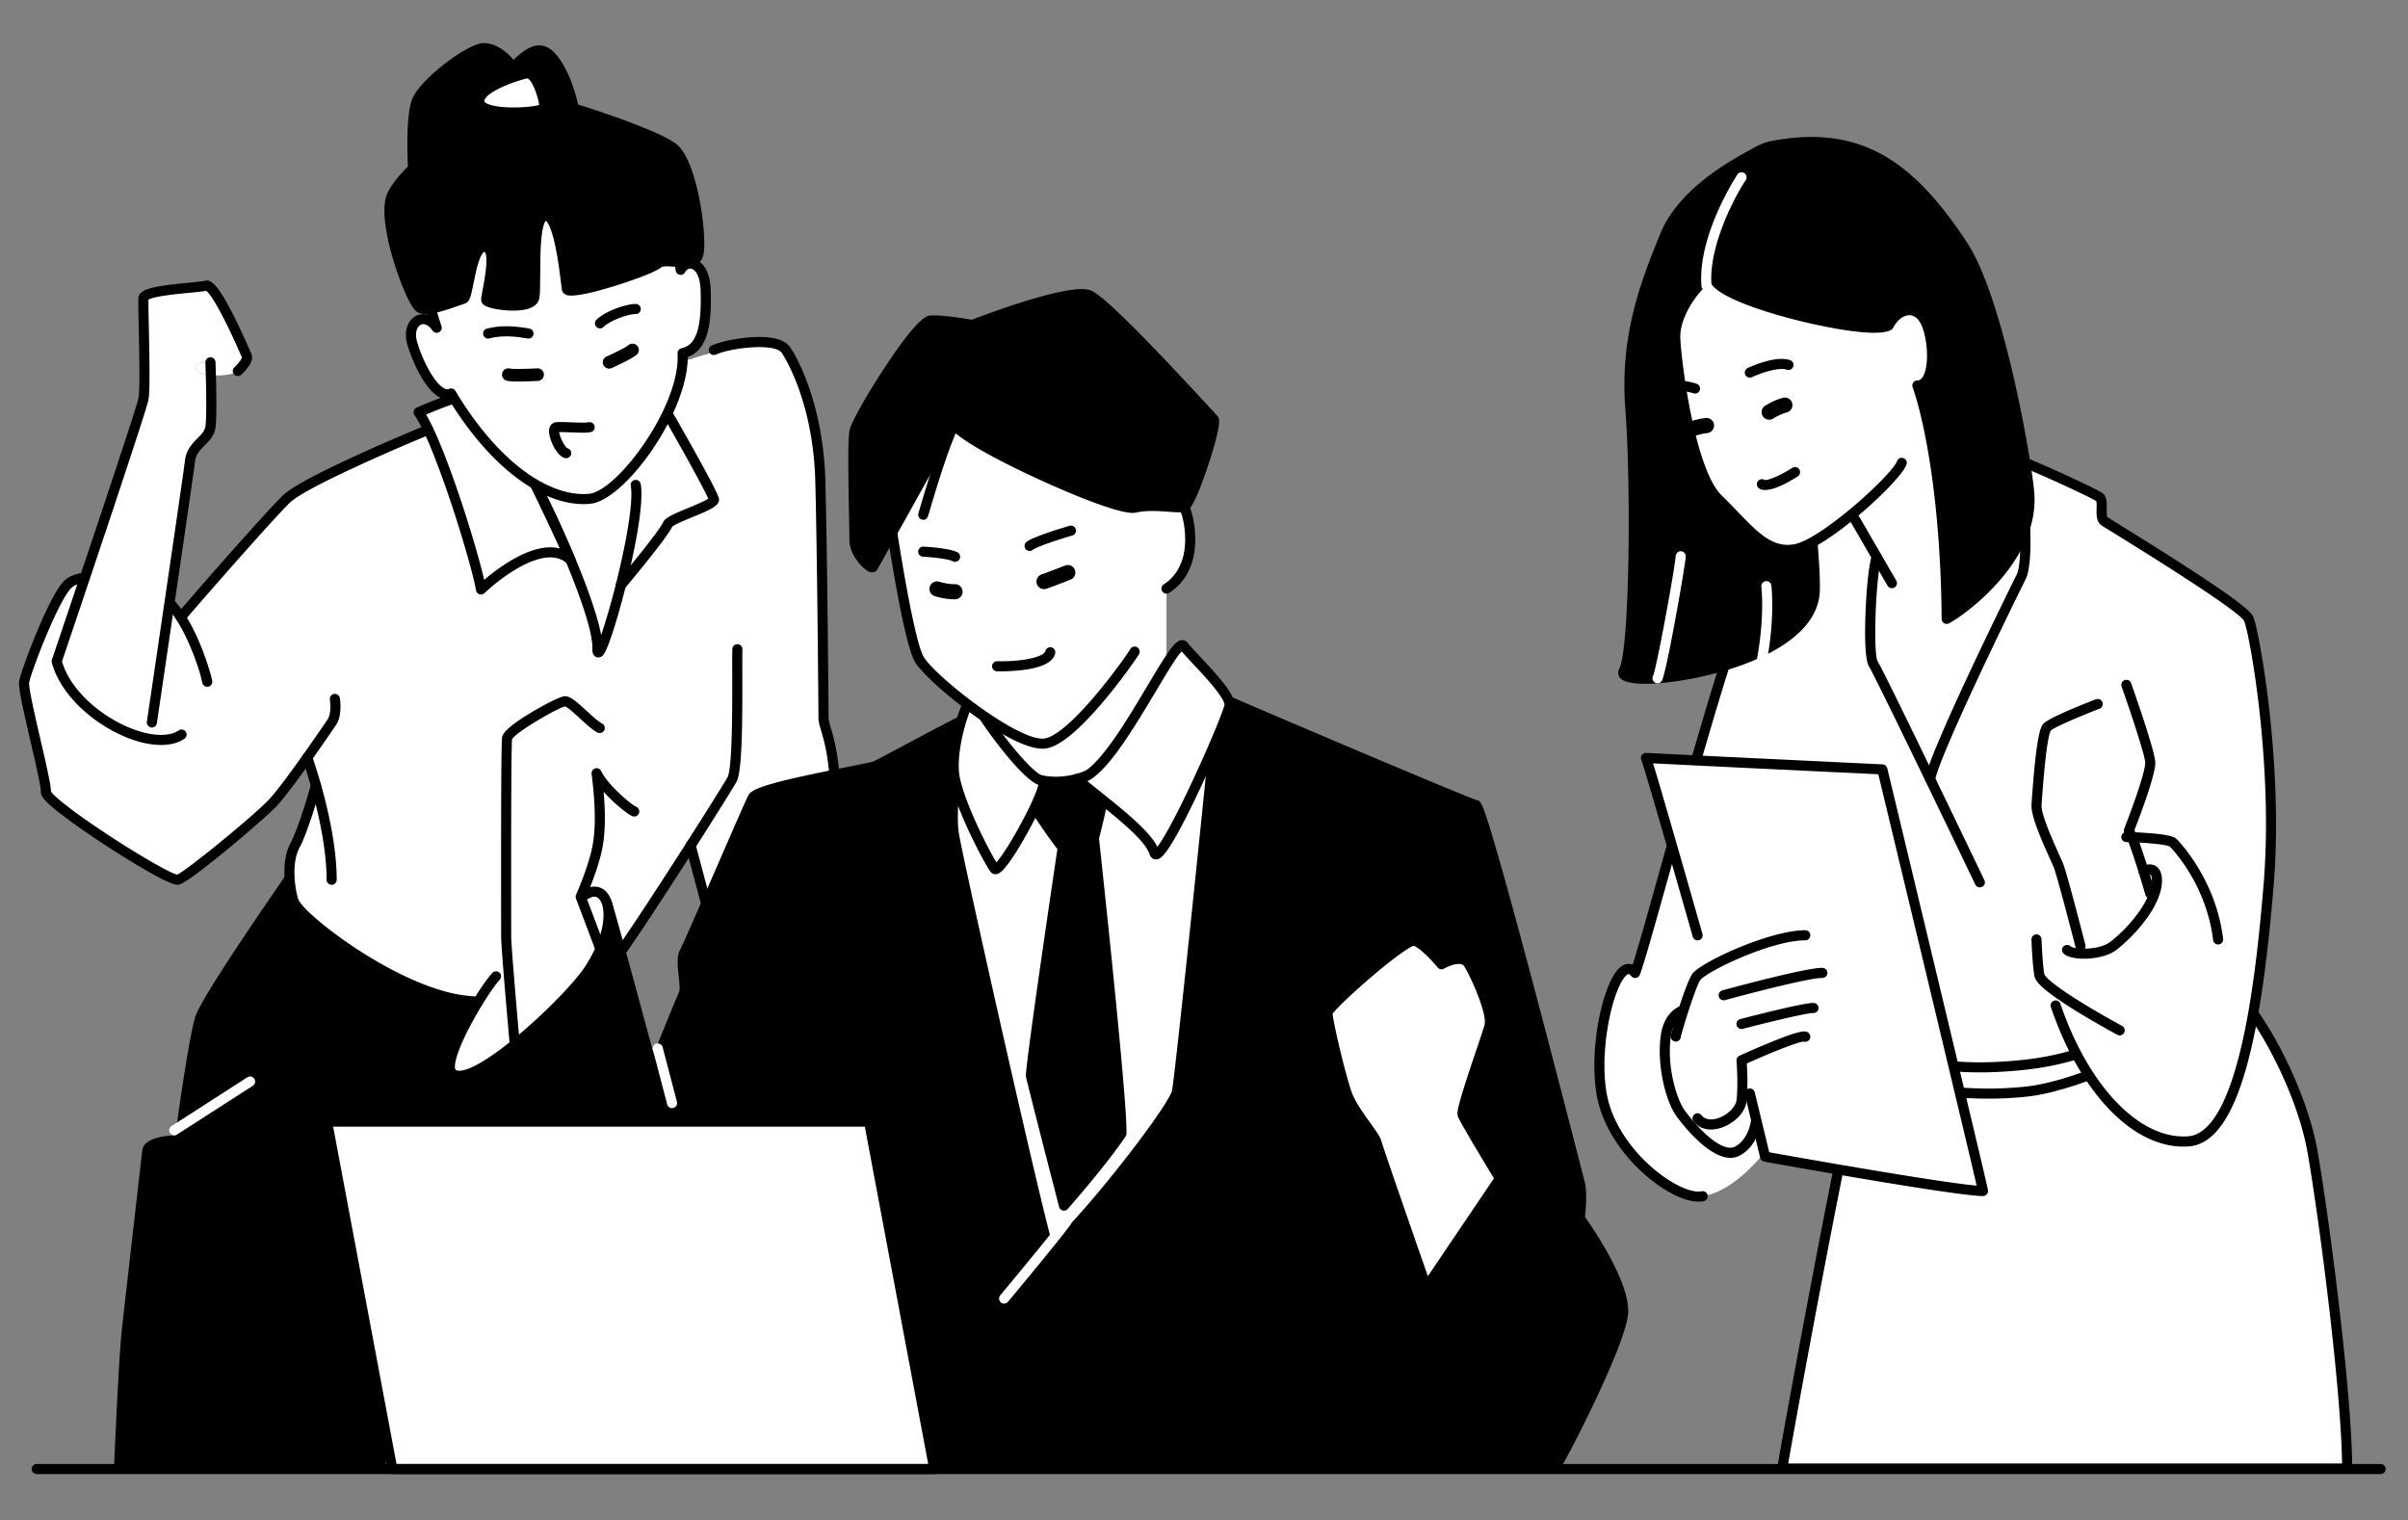 <svg xmlns="http://www.w3.org/2000/svg" viewBox="0 0 3000 1894" width="3000" height="1894"><rect x="0" y="0" width="3000" height="1894" fill="#808080" stroke="none"/><g transform="translate(1986.316 170.526) rotate(0.0 472.105 832.895) scale(1.571 1.573)"><svg width="600.98" height="1058.718" viewBox="0 0 600.98 1058.718"><g fill="#fff"><path d="m194.033 287.729 49.768 80.842 83.621-74.779-74.779-110.539z"/><path d="M518.917 381.708c-4.547-10.61-109.895-74.274-114.442-77.305s0-15.916-3.79-18.947-59.574-27.145-67.453-30.316c-25.839-10.397-43.004 4.194-89.432 26.526-59.874 28.8-86.149 38.211-112.168 74.095-20.463 28.221-88.976 279.842-99.284 306.358C17.19 642.614-3.721 719.336 6.89 763.294s59.175 78.984 79.017 75.677c24.252-4.042 55.832-30.197 99.537-114.189 32.689 22.281 152.918 21.645 201.486 9.864 23.146 39.522 53.897 63.121 84.24 60.873 40.926-3.032 56.084-110.653 63.663-204.632s-11.369-198.568-15.916-209.179z"/><path d="M596.98 1054.718c0-56.691-17.422-193.087-27.284-250.145-9.853-57.005-49.263-119.708-60.632-124.761l-297.748 59.146c-10.863 31.506-61.494 308.18-62.252 315.759H596.98z"/></g><path d="M312.525 761.698c-55.916 0-99.78-15.652-104.038-19.911a4.005 4.005 0 0 1-1.155-2.466c-.353-3.879-.807-6.861-1.247-9.745-.48-3.147-.933-6.119-1.141-9.655a3.999 3.999 0 0 1 5.064-4.089l1.445.401c46.855 13.017 72.664 20.187 125.94 15.008 41.376-4.023 80.652-16.703 169.556-72.092a4 4 0 0 1 6.115 3.395v16.468a4.003 4.003 0 0 1-1.415 3.053c-36.4 30.823-121.133 72.858-168.131 77.976-10.61 1.156-20.996 1.656-30.993 1.656zm-97.415-25.025c9.446 4.963 63.822 22.355 127.542 15.416 45.09-4.911 126.12-44.954 162.412-74.945v-7.413c-85.964 53.016-125.286 65.428-166.897 69.474-53.078 5.16-80.911-1.962-124.656-14.096.147 1.061.311 2.134.483 3.263.366 2.401.773 5.071 1.116 8.302z"/><path d="M596.98 1058.718H149.064a4 4 0 0 1-3.98-4.398c.437-4.372 13.864-78.286 27.387-149.258 12.768-67.01 29.216-150.448 35.063-167.408a4 4 0 0 1 7.563 2.607c-4.44 12.879-16.784 71.92-34.758 166.246-12.905 67.724-23.772 127.641-26.591 144.209h439.205c-.767-59.199-17.818-191.188-27.199-245.463-9.67-55.947-48.718-117.521-58.314-121.787a4 4 0 1 1 3.249-7.311c13.83 6.147 53.302 71.92 62.949 127.735 9.639 55.772 27.343 193.364 27.343 250.826a4 4 0 0 1-4 4zM305.699 594.382a4 4 0 0 1-3.609-2.27c-31.838-66.312-80.509-166.924-84.101-172.313-3.594-5.391-3.583-26.319-2.94-42.927.673-17.391 2.513-38.222 5.107-45.558a4 4 0 0 1 7.543 2.667c-4.465 12.627-6.795 75.008-3.04 81.399 5.05 7.574 76.512 156.331 84.644 173.268a4 4 0 0 1-3.603 5.732z"/><path d="M266.235 512.54a4 4 0 0 1-3.909-4.868c5.952-26.805 71.971-159.774 72.634-161.1 4.801-9.602 2.762-52.695-.281-63.853a4 4 0 1 1 7.719-2.104c3.222 11.816 5.978 57.016-.281 69.536-13.069 26.139-66.957 136.637-71.979 159.257a4.001 4.001 0 0 1-3.901 3.134zM107.931 808.556c-16.787 0-36.194-24.039-42.41-32.372-8.798-11.794-16.074-40.405-12.885-64.199 2.056-15.332 10.218-21.246 14.901-23.406 7.142-3.296 14.446-2.121 18.516.505 16.463 10.621 37.647 38.86 43.59 58.107 6.775 21.942 4.136 49.394-14.016 59.409-2.458 1.356-5.045 1.956-7.697 1.956zM76.681 694.56c-1.819 0-3.835.38-5.792 1.283-3.898 1.799-8.854 6.244-10.323 17.205-3.155 23.531 4.719 49.439 11.368 58.352 13.197 17.691 30.631 33.27 39.83 28.195 14.257-7.866 15.915-31.655 10.237-50.044-5.401-17.492-25.355-44.114-40.283-53.745-1.181-.762-2.983-1.246-5.036-1.246z"/><path d="M82.742 843.268c-11.181 0-27.232-7.901-42.384-21.122-18.82-16.422-32.436-37.53-37.356-57.914-4.157-17.224-3.958-41.518.534-64.985 1.674-8.744 8.033-37.707 19.595-43.274 1.359-.654 4.123-1.583 7.248-.382 4.101-12.663 12.055-41.054 21.749-75.651 33.253-118.684 61.784-217.869 74.15-229.447a4 4 0 1 1 5.468 5.84c-2.79 2.612-10.513 16.929-30.886 83.455-13.592 44.383-28.805 98.682-41.029 142.311-11.414 40.739-20.43 72.917-23.754 81.469a4 4 0 0 1-6.887 1.005c-1.491-1.919-2.152-1.602-2.589-1.392-4.389 2.113-11.022 15.697-15.208 37.57-4.288 22.403-4.518 45.433-.615 61.604 4.54 18.81 17.239 38.406 34.839 53.763 14.77 12.887 31.005 20.673 39.485 18.934a4 4 0 0 1 1.607 7.837 19.768 19.768 0 0 1-3.968.378z"/><path d="M81.864 632.318S44.475 500.95 40.938 491.855c28.295 1.516 187.453 9.095 187.453 9.095s78.316 325.203 79.832 333.886c-21.753 0-172.8-27.191-172.8-27.191l-12.126-50.021-41.432-125.305z" fill="#fff"/><path d="M308.222 838.836c-21.858 0-167.327-26.142-173.509-27.255a4.002 4.002 0 0 1-3.179-2.994l-12.126-50.021a4 4 0 1 1 7.775-1.885l11.512 47.486c18.701 3.344 133.799 23.804 164.489 26.398-7.658-33.321-52.801-221.201-77.98-325.763-20.729-.988-142.592-6.803-178.65-8.649 8.322 26.759 37.777 130.219 39.158 135.07a4 4 0 1 1-7.694 2.19C65.103 588.038 39.955 500.36 37.211 493.305a4 4 0 0 1 3.942-5.444c27.96 1.498 185.838 9.018 187.429 9.094a4.002 4.002 0 0 1 3.699 3.059c3.199 13.284 78.363 325.427 79.883 334.134a4 4 0 0 1-3.94 4.688z"/><path d="M167.254 712.655c-18.189-.139-50.526 18.695-50.526 18.695s1.516 18.695 0 31.944-25.28 26.091-34.863 14.035c-15.663-19.705-19.912-47.235-16.714-64.168s11.848-44.144 16.209-48.505c9.095-9.095 64.674-32.337 85.895-32.337s18.189 80.476 0 80.337z" fill="#fff"/><path d="M64.559 716.516a4 4 0 0 1-4-4c0-2.169 12.666-45.384 17.972-50.69 10.258-10.258 61.804-33.508 88.723-33.508a4 4 0 0 1 0 8c-26.089 0-74.815 22.914-83.066 31.165-3.281 3.789-14.713 40.508-15.65 45.451a4 4 0 0 1-3.979 3.582zm4-4c0 .121-.005.241-.016.36.019-.161.016-.283.016-.36z"/><path d="M102.577 683.814a4 4 0 0 1-1.05-7.859c6.888-1.879 67.64-18.339 79.542-17.821a4.001 4.001 0 0 1-.347 7.993c-8.062-.352-50.522 10.302-77.09 17.547a4.01 4.01 0 0 1-1.055.142zm14.148 22.737a4 4 0 0 1-1.004-7.873c8.546-2.222 51.517-13.273 58.408-12.749a4 4 0 0 1-.614 7.976c-3.745-.264-31.309 6.152-55.781 12.515-.338.088-.676.13-1.009.13zm-24.259 79.595c-5.613 0-10.427-2.17-13.733-6.328a4 4 0 1 1 6.262-4.978c3.434 4.321 9.187 3.465 12.31 2.571 7.723-2.211 14.797-8.884 15.448-14.573 1.453-12.698.002-30.983-.013-31.166a3.999 3.999 0 0 1 2.329-3.963c.114-.052 11.575-5.267 23.508-10.165 25.5-10.469 28.194-9.39 30.163-8.603a3.999 3.999 0 0 1-2.544 7.571h-.014c-4.282 0-26.159 8.729-45.271 17.333.364 5.809.995 19.373-.21 29.902-1.175 10.265-11.796 18.664-21.194 21.354-2.444.7-4.806 1.044-7.041 1.044zm73.302-69.777.004.002c-.001 0-.003 0-.004-.002z"/><path d="M534.833 590.887c-8.015 93.943-22.737 201.6-63.663 204.632s-78.749-42.371-105.347-107.608c-6.713-16.466-5.388-15.34-5.388-15.34s-6.34.865-8.339-14.641-3.306-44.875 0-51.885c3.306-7.011 53.727-52.872 73.095-51.537 19.369 1.335 27.537 1.263 33.853 4.547s29.905 41.158 33.394 63.653c14.606-23.484 43.908-49.551 42.395-31.821z" fill="#fff"/><path d="M467.139 799.667c-19.77 0-39.847-9.966-58.335-29.025-19.165-19.756-35.337-47.918-46.768-81.441a4 4 0 1 1 7.572-2.582c22.361 65.58 63.06 107.74 101.266 104.91 16.428-1.217 30.14-23.153 40.754-65.2 8.176-32.391 14.462-76.8 19.218-135.764 7.562-93.764-11.178-196.951-15.605-207.282-1.716-3.207-17.688-16.726-105.102-70.654-4.837-2.984-7.193-4.439-7.882-4.899-4.21-2.807-4.07-8.453-3.946-13.435.046-1.833.121-4.848-.281-5.827-5.307-3.581-58.238-27.82-65.641-29.419a4.001 4.001 0 0 1 1.689-7.82c8.757 1.892 64.656 27.542 69.107 31.102 3.359 2.688 3.239 7.504 3.124 12.163-.05 2.002-.142 5.7.465 6.632.751.49 3.634 2.269 7.566 4.694 91.53 56.467 106.087 69.252 108.255 74.311 4.554 10.627 23.892 116.025 16.226 211.076-4.791 59.413-11.148 104.251-19.435 137.079-11.713 46.403-27.388 69.7-47.92 71.22-1.44.107-2.882.16-4.326.16zm-68.953-511.088h.01z"/><path d="M385.525 644.909a4.002 4.002 0 0 1-3.872-3.006c-3.988-15.53-14.863-57.152-17.271-63.172-.603-1.508-1.796-4.151-3.178-7.211-7.691-17.036-15.149-34.394-14.529-43.064l.118-1.663c3.499-49.602 6.548-59.118 9.321-62.012 4.795-5.003 33.073-16.079 41.626-19.354a4 4 0 0 1 2.861 7.471c-16.568 6.345-35.915 14.728-38.639 17.347-1.099 1.711-3.918 10.743-7.189 57.111l-.118 1.67c-.527 7.377 9.177 28.873 13.841 39.203 1.479 3.276 2.647 5.863 3.314 7.532 3.092 7.73 17.001 61.854 17.592 64.154a4 4 0 0 1-3.877 4.996zm55.327-41.685a4.001 4.001 0 0 1-3.842-2.896c-3.199-11.124-12.413-41.624-16.578-49.063a4.002 4.002 0 0 1-.235-3.412c10.119-25.854 16.657-46.343 16.657-52.198 0-5.381-11.481-39.854-18.719-60.319a4 4 0 0 1 7.543-2.667c3.202 9.055 19.176 54.649 19.176 62.987 0 9.658-11.088 39.377-16.553 53.437 5.719 11.982 15.942 47.443 16.397 49.026a4 4 0 0 1-3.846 5.107z"/><path d="M494.659 639.603a4 4 0 0 1-3.966-3.521c-5.258-43.57-31.947-71.622-34.345-74.064-3.003-1.701-20.175-3.185-34.533-3.511a4 4 0 1 1 .182-7.998c.345.008 8.543.2 17.357.863 17.625 1.327 20.865 3.202 22.518 4.855 1.265 1.265 31.047 31.527 36.764 78.897a4 4 0 0 1-3.976 4.479zm-38.225-77.534h.01zm-39.837 149.534a3.983 3.983 0 0 1-1.912-.489c-9.108-4.968-26.537-14.703-40.925-24.081-20.672-13.473-24.139-18.967-24.805-22.564-1.579-8.529-2.287-27.903-2.316-28.723a4.001 4.001 0 0 1 3.854-4.141 4.004 4.004 0 0 1 4.141 3.854c.007.195.716 19.603 2.187 27.553 1.159 4.195 20.965 18.862 61.695 41.078a4 4 0 0 1-1.919 7.512z"/><path d="M388.347 650.873c-7.193 0-13.558-1.399-16.268-4.101a4 4 0 0 1 5.642-5.672c2.91 2.597 22.519 3.169 31.158-3.38 16.005-12.133 33.28-34.164 33.28-48.602 0-3.274-.729-4.569-1.114-4.796-.616-.363-2.41.081-3.543.706-1.924 1.061-4.358.38-5.434-1.536s-.418-4.334 1.49-5.424c.652-.373 6.518-3.558 11.499-.667 3.385 1.965 5.101 5.907 5.101 11.717 0 19.924-22.355 44.295-36.447 54.977-6.043 4.581-16.354 6.777-25.365 6.777zM130.536 11.114C111.927 20.95 70.243 42.929 55.843 78.55s-31.832 78.063-27.284 136.421c4.547 58.358 3.789 191.242-5.305 208.168-9.095 16.926 150.063-1.263 151.579-64.168S130.536 11.114 130.536 11.114z"/><path d="M40.571 433.151c-9.958 0-17.381-1.41-20.155-4.633-1.771-2.058-2.027-4.776-.687-7.271 8.396-15.625 9.385-147.648 4.841-205.964-4.577-58.739 13.015-102.249 27.151-137.209l.413-1.021c14.921-36.909 58.022-59.689 76.427-69.417l.105-.056a3.998 3.998 0 0 1 5.818 2.902c1.873 11.65 45.854 286.034 44.346 348.588-.747 30.986-34.769 49.591-63.179 59.743-23.488 8.393-54.629 14.34-75.081 14.34zm-13.208-9.369c8.625 3.592 57.145.69 98.662-17.704 20.138-8.922 44.258-24.353 44.809-47.203 1.374-57.002-37.015-301.587-43.366-341.599-19.443 10.445-55.234 31.402-67.916 62.773l-.413 1.022c-14.541 35.964-31.022 76.726-26.592 133.589 4.16 53.381 4.228 186.334-5.184 209.121z"/><path d="M50.067 432.75a4.002 4.002 0 0 1-3.49-5.949c2.686-5.62 17.127-83.987 17.954-94.94a4 4 0 0 1 7.978.602c-.611 8.099-15.153 91.435-18.944 98.234a3.999 3.999 0 0 1-3.497 2.053zm82.132-11.25a4 4 0 0 1-3.904-4.886c.069-.303 6.841-30.648 4.154-60.495a4.001 4.001 0 0 1 7.968-.718c2.803 31.141-4.029 61.699-4.321 62.985a4.001 4.001 0 0 1-3.896 3.114zm111.602-163.329c-5.792 11.584-61.389 64.421-84.884 68.463s-37.895-17.684-60.632-39.663S64.938 177.076 64.18 159.645c-.758-17.432 11.926-38.423 22.737-45.474 17.432-11.368 120.505-62.147 164.463-12.884s4.547 132.632-7.579 156.884z" fill="#fff"/><path d="M153.301 331.126c-17.725.001-30.735-13.503-45.561-28.89-3.887-4.034-7.906-8.206-12.235-12.39-24.819-23.992-34.779-117.554-35.322-130.028-.817-18.805 13.63-39.8 24.149-48.701a4 4 0 1 1 5.167 6.107c-9.009 7.623-22.017 26.322-21.324 42.246.857 19.724 11.698 104.139 32.889 124.624 4.431 4.283 8.5 8.506 12.436 12.591 16.173 16.784 27.86 28.911 44.738 26.006 21.292-3.663 77.607-54.699 81.817-65.926a4 4 0 0 1 7.491 2.809c-5.097 13.591-63.04 66.715-87.951 71.001-2.166.373-4.262.55-6.294.55z"/><path d="M140.727 7.308c68.968-13.642 110.085 15.345 151.769 79.008 27.555 42.083 49.789 165.816 52.357 195.35 4.547 52.295-54.063 93.979-65.431 100.042-.758-95.495-14.147-158.449-23.242-184.816 15.158 0 13.642-36.994 6.036-51.142-7.05-13.113-21.463-10.353-28.773 3.537-13.642 9.095-125.305-16.926-137.432-35.116-12.126-18.189 4.864-98.98 44.716-106.863z"/><path d="M279.422 385.708a4.002 4.002 0 0 1-4-3.968c-.699-88.141-12.352-152.605-23.023-183.544a3.998 3.998 0 0 1 3.781-5.304c1.116 0 2.787-.314 4.408-3.026 5.434-9.09 3.478-32.228-1.895-42.222-2.255-4.195-5.36-6.387-8.938-6.388-4.677.021-9.571 3.812-12.772 9.894a3.993 3.993 0 0 1-1.321 1.465c-11.492 7.662-62.373-4.295-72.456-6.77-14.272-3.503-61.538-15.98-70.522-29.455-7.91-11.866-5.213-43.501 6.012-70.521 10.019-24.116 24.671-39.204 41.256-42.485 34.454-6.815 63.516-3.234 88.846 10.948 22.994 12.874 44.298 35.051 67.045 69.792 28.52 43.557 50.604 169.699 52.995 197.195 4.639 53.344-53.014 96.175-67.533 103.918a4 4 0 0 1-1.882.471zm-18.074-185.932c10.184 32.012 20.786 93.035 21.994 174.792 18.086-12.308 61.298-49.19 57.527-92.555-2.858-32.872-25.753-153.849-51.718-193.505-44.42-67.841-85.817-89.507-147.648-77.276l-.776-3.924.776 3.924c-18.727 3.704-30.23 25.214-35.42 37.706-10.713 25.786-12.396 54.536-6.744 63.014 4.684 7.026 31.731 17.768 65.773 26.123 33.626 8.253 59.344 10.61 65.398 8.243 4.674-8.172 11.782-13.03 19.21-13.063 6.58-.015 12.383 3.835 16.02 10.6 6.611 12.296 8.744 38.357 1.716 50.115-1.827 3.057-3.991 4.823-6.107 5.805zm-25.375 157.638a3.997 3.997 0 0 1-3.464-1.994l-29.305-50.526a4 4 0 0 1 6.92-4.014l29.305 50.526a4 4 0 0 1-3.456 6.008zM79.844 203.309c-.419 0-.846-.066-1.265-.206-4.125-1.375-10.522-2.237-10.586-2.246a4 4 0 0 1 1.054-7.931c.292.039 7.209.969 12.061 2.586a4 4 0 0 1-1.264 7.796z"/><path d="M123.299 190.676a4.001 4.001 0 0 1-1.705-7.62c2.242-1.053 22.234-10.177 33.686-6.224a4 4 0 0 1-2.61 7.562c-6.328-2.184-20.334 2.462-27.675 5.903a3.992 3.992 0 0 1-1.696.379zm-48.002 47.351a6 6 0 0 1-2.205-11.583c.31-.122 7.668-3.001 15.215-3.798a6 6 0 1 1 1.26 11.934c-5.845.617-12.009 3.002-12.069 3.026a5.991 5.991 0 0 1-2.201.421zm63.348-14.028a5.994 5.994 0 0 1-5.064-2.772 5.997 5.997 0 0 1 1.821-8.279c.288-.184 7.125-4.527 14.211-6.32a6 6 0 0 1 2.944 11.634c-5.169 1.308-10.64 4.765-10.695 4.8a5.983 5.983 0 0 1-3.218.939zm-3.175 55.647c-1.788 0-3.379-.346-4.673-1.143a4 4 0 0 1 4.132-6.85c2.494.811 12.986-3.71 22.085-9.525a4 4 0 0 1 4.311 6.739c-6.862 4.39-18.171 10.779-25.855 10.779zm-.477-7.954z"/><path d="M88.933 121.961a4 4 0 0 1-3.982-3.668C81.6 78.08 113.129 30.23 113.45 29.772a4 4 0 1 1 6.554 4.588c-6.032 8.617-29.809 50.518-27.08 83.269a3.999 3.999 0 0 1-3.991 4.332z" fill="#fff"/></svg></g><g transform="translate(23.684 53.684) rotate(0.0 637.105 888.158) scale(1.573 1.57)"><svg width="810.064" height="1131.705" viewBox="0 0 810.064 1131.705"><path d="M803.305 1013.826s-43.472-49.194-55.219-56.015c-5.129-2.978-17.937-1.795-27.663 0-7.081 1.307-31.291 14.347-41.562 19.999l-16.564-64.396-50.063 9.533s22.32 87.606 31.415 97.206c6.362 6.716 26.753 1.7 36.985 3.973 10.231 2.274 25.01 5.305 31.832 5.684 6.821.379 12.126-3.411 12.126-3.411 4.927-3.6 9.853-12.884 10.611-17.432.758-4.547 30.505 21.032 38.653 22.358 8.147 1.326 37.254-8.785 29.451-17.5z" fill="#fff"/><path d="M220.338 654.274s-71.242 102.063-76.8 119.242-16.24 97.011-16.24 97.011-24.686 0-25.697 8.589-13.642 119.242-16.168 141.979-6.063 106.611-6.063 106.611h206.653s40.421-141.979 45.979-148.547 22.737 148.547 22.737 148.547h179.874s-13.137-153.095-22.232-218.779-38.905-178.358-49.516-201.6-233.432-66.184-242.526-53.053z"/><path d="M534.612 1131.705H354.738a4 4 0 0 1-3.976-3.56c-5.003-45.177-13.703-114.987-18.835-138.728-8.455 23.682-29.071 93.764-42.058 139.383a4 4 0 0 1-3.847 2.905H79.369a3.998 3.998 0 0 1-3.996-4.169c.145-3.43 3.572-84.271 6.084-106.884 2.591-23.318 15.238-134.073 16.171-142.004 1.141-9.698 17.446-11.684 26.164-12.047 2.13-15.62 10.931-78.838 15.939-94.317 5.676-17.542 74.378-116.076 77.324-120.298 1.98-2.85 6.413-5.681 33.891-3.236 31.861 2.835 83.034 11.928 127.338 22.627 23.418 5.655 43.525 11.434 58.146 16.711 23.66 8.539 28.494 14.121 30.072 17.577 10.928 23.938 40.805 137.465 49.839 202.712 9.005 65.035 22.124 217.454 22.255 218.986a3.997 3.997 0 0 1-3.986 4.341zm-176.297-8h171.936c-2.216-25.418-13.711-155.582-21.832-214.23-8.956-64.685-38.434-176.921-49.192-200.488-.567-1.242-5.482-8.054-46.664-20.229-31.521-9.318-76.162-19.246-116.503-25.911-50.622-8.363-69.481-7.615-72.644-5.993-19.873 28.481-71.677 104.313-76.071 117.893-5.384 16.642-15.975 95.515-16.081 96.31a4 4 0 0 1-3.963 3.469c-11.381.009-21.459 2.789-21.726 5.057-.933 7.928-13.575 118.642-16.166 141.954-2.16 19.443-5.11 84.951-5.862 102.168h199.458c2.637-9.22 11.172-38.965 20.089-68.951 21.839-73.435 24.551-76.64 25.854-78.181 1.186-1.401 2.984-1.95 4.692-1.428 3.471 1.059 6.213 1.895 16.18 78.361 3.905 29.956 7.353 60.08 8.494 70.198zm-135.058-466.76zm.37-.394-.008.012-.003.005.012-.017zm-3.288-2.278h.01z"/><g fill="#fff"><path d="M661.938 744.716c-3.537-23.242-13.642-121.768-15.663-157.137-2.021-35.368-9.095-44.969-9.095-52.042s-1.011-132.884-2.526-188.357c-1.516-55.473-19.705-92.57-27.284-103.677-7.579-11.108-49.591-2.809-93.859 13.634-39.68 14.739 4.175 325.137 18.427 379.504l18.92 71.345c-1.039 15.33-3.406 56.237-.473 74.119 3.646 22.232 29.196 130.863 32.733 140.969 3.537 10.105 33.853 11.116 41.432 12.631 7.579 1.516 57.6-21.221 58.611-32.337 1.01-11.116-17.684-135.411-21.221-158.653zM324.185 306.793s-96.774 39.775-112.437 55.025c-13.71 13.348-67.533 75.058-83.581 93.805-5.625-8.776-12.192-16.036-19.493-19.118-22.737-9.6-59.116-19.134-70.737-6.283S5.601 498.653 4.085 506.737s17.684 78.316 17.179 87.411 96.847 71.339 104.589 69.726c6.524-1.359 62.653-48 74.779-60.632s44.889-61.134 46.99-64.168c4.547-6.568 2.526-18.695 2.526-18.695l74.037-213.585z"/><path d="M235.185 589.04s-9.795-33.791-15.353-51.984 62.953-213.023 90.592-224.492 192.86-65.694 219.134-59.297c26.274 6.396 39.476 190.817 39.411 227.702-.026 14.661 1.425 92.037-4.133 103.153-3.622 7.245-85.586 136.844-99.228 151.496-13.642 14.653-78.281 31.582-120.976 22.74-54.451-11.277-123.559-64.971-127.453-78.316-2.722-9.331-5.672-30.265 1.402-43.401 7.074-13.137 16.603-47.601 16.603-47.601"/><path d="M371.573 279.039c-6.447-7.833-50.197 11.845-55.095 13.906 15.954 22.092 45.31 116.91 49.43 140.6 11.957-11.259 50.186-42.232 70.707-23.691-13.954-32.246-57.278-121.382-65.042-130.815z"/></g><path d="M365.908 437.545a4.003 4.003 0 0 1-3.941-3.315c-4.098-23.563-33.194-117.428-48.732-138.944a3.999 3.999 0 0 1 1.692-6.029c.325-.137.825-.353 1.478-.635 44.355-19.165 54.34-16.885 58.257-12.125 8.262 10.039 52.214 100.776 65.625 131.768a4.001 4.001 0 0 1-6.353 4.557c-16.187-14.625-48.652 7.975-65.283 23.635a4 4 0 0 1-2.743 1.088zm-43.501-142.791c15.396 26.04 39.095 100.994 46.013 131.183 6.227-5.32 16.452-13.275 27.837-18.987 14.108-7.08 24.513-7.858 32.058-5.937-17.271-38.173-53.05-111.072-59.788-119.38-.499-.321-6.964-3.521-46.121 13.122zm46.079-13.173.001.001-.001-.001z"/><path d="M458.843 487.49a4.312 4.312 0 0 1-2.002-.489c-2.855-1.489-2.785-5.053-2.743-7.183.489-24.952-37.907-109.365-50.257-130.63a4.001 4.001 0 0 1 6.918-4.018c9.708 16.718 43.832 89.538 50.286 124.505 3.56-10.254 8.501-26.95 13.327-46.983 8.186-33.976 11.987-60.666 10.167-71.397a4 4 0 1 1 7.887-1.337c2.929 17.28-6.522 59.211-10.721 76.437-3.486 14.298-7.365 28.283-10.924 39.379-5.904 18.405-8.052 19.969-9.207 20.809a4.644 4.644 0 0 1-2.731.907z"/><path d="M476.635 434.223a4 4 0 0 1-3.065-6.568c13.34-15.932 34.084-41.69 36.561-47.35 1.555-3.555 7.021-6.108 20.061-11.507 5.28-2.187 12.928-5.353 15.72-7.293-4.6-10.675-27.089-50.395-35.87-65.667a4 4 0 0 1 6.935-3.987c3.464 6.025 33.935 59.138 37.143 68.695 2.063 6.148-6.082 9.521-20.869 15.643-5.689 2.356-14.231 5.892-15.919 7.6-4.24 9.007-34.194 44.898-37.63 49.002a3.99 3.99 0 0 1-3.069 1.432zm69.902-71.131h.01zM125.64 667.907c-2.761 0-10.93-2.284-44.04-23.01-22.872-14.318-44.533-29.49-55.185-38.653-7.812-6.721-9.291-9.697-9.146-12.319.205-3.683-4.335-23.329-7.983-39.115-6.862-29.694-10-44.189-9.133-48.811 1.599-8.528 22.452-64.786 34.817-78.46 16.853-18.636 69.331 2.777 75.26 5.281 25.532 10.78 41.298 65.312 42.794 73.168a4 4 0 0 1-7.859 1.497c-2.16-11.34-17.772-58.735-38.047-67.295-26.181-11.055-57.333-17.106-66.214-7.285-10.743 11.88-31.295 66.074-32.888 74.568-.569 3.844 4.999 27.941 9.065 45.536 5.025 21.743 8.17 35.622 8.191 40.76 1.806 3.246 15.728 15.259 47.921 36.261 26.759 17.457 47.469 28.848 52.064 29.821 7.709-3.427 59.256-45.594 72.489-59.379 7.004-7.296 23.126-29.292 45.396-61.935.601-.881 1.009-1.478 1.19-1.74 2.952-4.264 2.35-12.827 1.869-15.766a4.002 4.002 0 0 1 3.295-4.595 3.998 3.998 0 0 1 4.597 3.286c.234 1.405 2.134 13.948-3.183 21.629-.177.255-.574.837-1.159 1.695-22.839 33.477-38.826 55.25-46.234 62.966-10.005 10.422-68.138 59.963-76.849 61.778-.251.052-.563.117-1.029.117z"/><path d="M128.165 459.624a4 4 0 0 1-3.127-6.492c4.049-5.086 67.714-78.401 83.92-94.18 16.033-15.61 109.726-54.223 113.707-55.859a4 4 0 0 1 3.041 7.399c-26.719 10.982-98.774 42.125-111.167 54.191-15.452 15.044-79.262 88.431-83.241 93.43a3.993 3.993 0 0 1-3.132 1.509zm497.011 480.125c-.53 0-1.001-.04-1.412-.122-1.388-.277-3.872-.564-6.75-.897-17.934-2.072-34.31-4.727-37.673-14.335-3.586-10.245-29.229-119.229-32.905-141.643-3.681-22.443-.192-70.166-.042-72.187a3.997 3.997 0 0 1 4.286-3.692 4 4 0 0 1 3.692 4.286c-.036.485-3.569 48.793-.042 70.298 3.648 22.241 29.021 130.18 32.561 140.295 1.986 5.675 23.094 8.113 31.04 9.031 3.179.367 5.689.657 7.4 1 2.537.27 15.072-3.884 29.582-11.284 19.323-9.854 24.108-16.087 24.261-17.494.83-9.125-13.499-107.137-21.192-157.688-3.696-24.288-13.703-122.524-15.702-157.51-1.323-23.152-4.762-34.729-7.038-42.391-1.198-4.034-2.064-6.948-2.064-9.88 0-7.791-1.04-133.909-2.525-188.248-1.76-64.432-25.577-100.047-26.59-101.532-5.457-7.997-40.315-3.998-52.01 1.38a4 4 0 1 1-3.342-7.268c9.944-4.572 52.094-13.079 61.96 1.38 9.707 14.226 26.522 52.522 27.979 105.822 1.522 55.711 2.528 180.376 2.528 188.466 0 1.769.727 4.216 1.733 7.602 2.236 7.529 5.979 20.131 7.355 44.212 1.99 34.835 11.948 132.604 15.624 156.764 2.291 15.057 22.355 147.462 21.25 159.616-.349 3.843-3.506 7.868-9.933 12.667-13.113 9.791-42.248 23.351-52.033 23.351z"/><path d="M563.409 759.327a4.003 4.003 0 0 1-3.864-2.976l-31.474-118.686a4.001 4.001 0 0 1 7.733-2.051L567.278 754.3a4 4 0 0 1-3.869 5.027z"/><path d="M371.219 764.818c-9.586 0-18.886-.78-27.397-2.543-32.791-6.791-66.769-27.336-84.104-38.979-20.417-13.712-43.638-32.746-46.377-42.134-2.829-9.696-6.11-31.876 1.72-46.418 6.779-12.589 16.176-46.431 16.27-46.771a4 4 0 0 1 7.71 2.132c-.394 1.425-9.732 35.052-16.937 48.431-6.123 11.37-4.003 30.381-1.084 40.385 3.265 11.191 70.85 64.424 124.424 75.519 40.404 8.369 104.415-7.777 117.237-21.549 13.111-14.083 95.163-143.73 98.578-150.56 3.813-7.627 3.689-57.881 3.63-82.032-.022-8.892-.039-15.916.083-19.469.076-2.208 1.922-3.948 4.135-3.86a4 4 0 0 1 3.86 4.135c-.117 3.405-.1 10.364-.078 19.174.099 40.211-.168 77.018-4.474 85.63-3.115 6.23-85.532 137.025-99.878 152.433-11.802 12.676-57.029 26.475-97.317 26.475z"/><path d="M247.622 667.904a4 4 0 0 1-4-4c0-41.8-18.904-95.037-19.095-95.57a4 4 0 0 1 7.531-2.699c.799 2.229 19.564 55.091 19.564 98.268a4 4 0 0 1-4 4zm465.793 365.933c-.386 0-.777-.011-1.173-.033-7.542-.419-23.585-3.797-32.478-5.773-3.403-.756-8.683-.566-13.79-.383-9.859.356-20.053.721-25.231-4.744-9.528-10.057-27.86-79.735-29.919-87.647a4 4 0 1 1 7.742-2.014c7.578 29.116 21.876 77.712 27.985 84.16 2.693 2.843 11.81 2.514 19.136 2.251 5.867-.212 11.41-.411 15.813.568 14.726 3.273 26.093 5.312 31.186 5.596 5.265.295 9.538-2.642 9.579-2.672a4 4 0 0 1 4.65 6.51c-.25.179-5.946 4.182-13.501 4.182z"/><path d="M806.066 1020.926a3.99 3.99 0 0 1-2.998-1.351c-12.74-14.411-47.814-52.978-56.991-58.306-3.226-1.872-13.244-1.683-24.928.475-6.17 1.138-30.288 13.865-44.993 22.142a4 4 0 0 1-3.924-6.972c3.863-2.174 38.015-21.294 47.465-23.038 8.383-1.547 23.479-3.543 30.397.475 11.962 6.945 54.191 54.523 58.967 59.925a4 4 0 0 1-2.995 6.649z"/><path d="M771.956 1033.838a3.98 3.98 0 0 1-2.295-.727c-12.031-8.446-31.536-21.673-35.96-23.495-3.753-1.544-18.499-.469-27.772.79a4.002 4.002 0 0 1-4.501-3.426 3.998 3.998 0 0 1 3.425-4.501c4.084-.555 24.816-3.174 31.895-.26 6.661 2.743 34.373 22.142 37.511 24.344a4 4 0 0 1-2.302 7.274zm-93.342-52.976a4.002 4.002 0 0 1-3.871-3.004l-14.593-56.729a4 4 0 0 1 7.747-1.994l14.593 56.729a4 4 0 0 1-3.877 4.998z"/><path d="M122.995 866.693a4 4 0 0 1-2.171-7.362l59.957-38.65a4 4 0 1 1 4.334 6.723l-59.957 38.65a3.982 3.982 0 0 1-2.164.639zm212.566 128.048a4 4 0 0 1-3.389-6.12l10.078-16.13a4 4 0 0 1 6.785 4.24l-10.078 16.13a4 4 0 0 1-3.396 1.881z" fill="#fff"/><ellipse cx="454.98" cy="550.157" rx="6.821" ry="7.958"/><ellipse cx="438.248" cy="626.045" rx="7.958" ry="6.821" transform="matrix(.295 -.956 .956 .295 -289.148 860.327)"/><path d="M524.019 179.898c4.635-8.755 19.136-7.401 19.828 16.481.844 29.099-3.09 46.352-18.283 49.699 2.575 42.747-48.583 113.427-73.841 115.558-32.06 2.704-74.356-24.528-109.506-83.626-11.588 5.215-25.558-22.081-30.708-39.592s9.721-26.459 19.313-12.554c0 0-18.476-57.038-23.112-78.669-4.635-21.631 199.313-64.893 204.978-41.202s11.33 73.905 11.33 73.905z" fill="#fff"/><path d="M447.251 365.822c-35.015 0-75.369-31.296-106.938-83.217-2.122.206-4.326-.196-6.512-1.201-11.723-5.39-22.049-27.986-26.129-41.858-3.543-12.047 1.03-20.376 7.134-23.287 2.316-1.104 5.306-1.581 8.482-.833-5.668-17.909-16.107-51.618-19.488-67.394-1.537-7.172 6.822-13.872 27.104-21.726 15.437-5.978 37.247-12.287 61.414-17.765 28.772-6.522 57.842-11.188 79.755-12.801 36.824-2.71 43.129 3.558 44.507 9.322 4.391 18.361 8.702 51.79 10.521 66.8a11.776 11.776 0 0 1 7.229-.6c3.021.704 12.925 4.588 13.517 25 .692 23.861-1.126 46.584-18.19 52.788.102 44.443-49.982 114.241-77.596 116.57-1.59.134-3.194.201-4.808.201zm-105.036-91.813a4 4 0 0 1 3.44 1.956c31.652 53.216 72.167 84.517 105.732 81.685 22.184-1.871 72.696-69.64 70.185-111.331a4 4 0 0 1 3.132-4.147c11.624-2.561 16.012-15.795 15.146-45.677-.339-11.691-4.164-16.702-7.336-17.441-1.904-.444-3.851.623-4.959 2.716a4 4 0 0 1-7.51-1.423c-.056-.5-5.703-50.244-11.246-73.424-.011-.046-2.232-4.609-27.217-3.704-26.78.971-68.499 7.908-106.284 17.673-50.351 13.013-63.09 22.989-63.657 25.551 4.57 21.25 22.803 77.62 22.987 78.188a3.998 3.998 0 0 1-2.035 4.819 3.999 3.999 0 0 1-5.063-1.315c-2.908-4.215-6.465-5.999-9.281-4.655-2.941 1.402-5.104 6.322-2.902 13.809 4.388 14.919 13.969 33.248 21.796 36.847 1.726.793 2.741.537 3.433.226a3.987 3.987 0 0 1 1.639-.353z"/><path d="M396.809 42.13c-22.448 6.122-96.824 58.197-102.489 81.888s16.481 81.888 23.176 86.008 30.386-6.18 34.506-7.21 5.665-42.232 16.996-41.202c11.33 1.03.515 38.626 1.03 42.232.515 3.605 36.051 8.755 38.111-2.06s-2.575-63.862 8.755-64.893c11.33-1.03 15.966 51.502 16.996 58.197s64.893-14.013 72.103-20.14c7.21-6.126 30.386 6.234 32.446-9.216s-5.15-69.013-19.571-81.888-112.617-44.292-122.06-41.717z"/><path d="M322.069 214.965c-2.651 0-4.923-.458-6.669-1.532-5.923-3.645-14.327-26.367-17.943-37.873-4.152-13.21-10.585-37.593-7.027-52.473 3.716-15.541 30.683-37.866 46.426-49.791 23.033-17.446 47.254-31.849 58.901-35.026 8.318-2.27 52.67 12.203 61.476 15.127 12.526 4.159 54.183 18.432 64.3 27.465 15.733 14.047 23.051 69.057 20.872 85.4-1.749 13.115-14.511 11.974-22.956 11.219-4.135-.37-9.281-.83-10.865.517-4.842 4.114-25.167 11.127-36.413 14.623-14.427 4.484-32.851 9.372-38.693 7.194-1.96-.731-3.25-2.231-3.54-4.117-.139-.901-.323-2.442-.577-4.575-.804-6.743-2.301-19.294-4.671-30.399-3.477-16.289-6.71-19.294-7.427-19.776-.546.51-2.51 3.093-3.588 14.426-.819 8.602-.85 18.937-.877 28.055-.026 8.674-.046 15.525-.728 19.106-.887 4.655-5.483 10.115-22.369 9.73-4.793-.111-9.964-.725-14.188-1.685-6.286-1.428-9.022-3.215-9.444-6.168-.209-1.46.142-3.448 1.187-8.977 1.317-6.973 4.816-25.495 1.696-29.628-.146-.193-.182-.197-.315-.209-.442-.045-2.105 1.065-4.081 6.465-1.911 5.22-3.293 12.108-4.512 18.186-2.193 10.931-3.1 15.456-7.071 16.448-.666.166-2.5.83-4.442 1.532-9.639 3.485-19.395 6.736-26.462 6.736zm-2.419-8.311c2.5 1.426 11.301-.575 26.161-5.948 1.64-.593 2.916-1.054 3.899-1.377.748-1.966 1.741-6.918 2.49-10.654 3.01-15.009 6.433-32.021 17.161-31.044 2.418.22 4.484 1.38 5.976 3.356 4.852 6.426 2.665 20.664-.22 35.933-.333 1.764-.695 3.68-.911 5.028 4.906 1.741 20.385 3.885 27.822.806.606-.251 2.032-.921 2.184-1.716.543-2.851.564-10.031.587-17.633.089-29.865.954-49.515 11.736-50.495 9.923-.895 15.749 15.154 20.771 57.266.102.855.195 1.633.277 2.302 10.87.281 60.197-15.795 65.823-20.575 4.139-3.516 10.554-2.943 16.758-2.388 11.039.986 13.715.181 14.313-4.308 1.958-14.684-5.369-66.857-18.27-78.376-14.191-12.671-109.818-42.226-118.391-40.828-10.619 2.919-34.206 17.068-56.127 33.672-24.593 18.628-41.252 35.976-43.476 45.274-5.398 22.573 16.203 77.32 21.439 81.705zM396.81 42.13h.01z"/><path d="M312.861 110.628c-1.015-10.151-3.09-49.957 2.06-64.377 5.15-14.421 42.232-41.717 52.532-42.232s20.086 9.785 22.661 13.906c2.575 4.12 16.996-22.146 30.901-7.725 13.906 14.421 22.661 50.472 20.086 65.408s-127.164 45.782-128.24 35.021z"/><path d="M320.268 116.86c-.535 0-1.05-.009-1.544-.026-2.299-.082-9.295-.332-9.843-5.809-.768-7.68-3.46-50.066 2.273-66.121 5.54-15.51 43.458-44.248 56.099-44.88 10.311-.521 19.788 7.51 24.396 13.211.569-.495 1.182-1.05 1.708-1.527 6.007-5.441 18.506-16.762 30.537-4.285 15.193 15.755 23.796 53.505 21.148 68.864-.498 2.887-2.012 11.672-55.401 26.996-23.18 6.654-54.225 13.578-69.374 13.578zm-3.427-6.63h.01zm0-.009v.009-.009zm-.144-1.531c9.596 2.05 62.088-8.268 98.927-22.332 18.958-7.237 21.335-11.087 21.552-11.522 2.27-13.54-6.075-48.416-19.039-61.86-5.621-5.83-10.946-3.004-19.408 4.661-3.384 3.065-5.619 5.09-8.537 4.684-1.445-.201-2.677-1.009-3.469-2.277-2.017-3.227-10.622-12.462-19.069-12.031-8.608.43-44.231 26.326-48.965 39.582-4.347 12.172-3.258 46.765-1.991 61.094z"/><path d="M364.878 47.795c-3.835-11.313 27.811-21.631 36.566-23.691s14.879 22.146 14.65 26.781-47.611 7.544-51.216-3.09z" fill="#fff"/><path d="M391.023 59.013c-12.164 0-27.153-1.732-29.933-9.933-.945-2.786-.625-5.737.926-8.531 6.884-12.41 38.2-20.264 38.513-20.337 1.972-.465 4.996-.457 8.203 2.215 7.315 6.094 11.586 24.062 11.358 28.657-.216 4.358-5.272 5.951-12.797 7.002-.173.024-7.485.928-16.269.928zm-22.357-12.502c.003.01.431 1.037 3.671 2.173 11.055 3.875 33.548 2.34 39.645.337-.689-5.051-4.206-16.979-8.371-20.449-.539-.449-.959-.64-1.25-.574-9.416 2.216-29.527 9.54-33.349 16.431-.575 1.036-.497 1.634-.345 2.083zm91.491 179.876a4 4 0 0 1-2.828-6.829c6.648-6.649 22.96-12.564 31.154-12.564a4 4 0 0 1 0 8c-6.31 0-20.563 5.286-25.498 10.221a3.988 3.988 0 0 1-2.828 1.172zm-88.586 8.073a4 4 0 0 1-1.032-7.865c13.116-3.509 26.457-1.279 33.624-.081a4 4 0 0 1-1.319 7.891c-6.569-1.098-18.797-3.142-30.238-.081a3.988 3.988 0 0 1-1.036.137zm24.259 34.073c-4.01 0-7.67-.15-9.504-.609-2.675-.668-4.292-3.373-3.63-6.049s3.376-4.309 6.055-3.652c2.126.521 12.917.332 21.694-.142a4.996 4.996 0 0 1 5.262 4.723 5 5 0 0 1-4.723 5.262c-2.753.149-9.323.467-15.155.467zm71.54-10.244a5 5 0 0 1-2.048-9.564c5.929-2.659 15.227-7.215 17.332-9.019s5.253-1.554 7.05.542a5 5 0 0 1-.542 7.05c-3.954 3.389-17.145 9.384-19.749 10.552a4.978 4.978 0 0 1-2.042.439zm-33.99 71.103a4.02 4.02 0 0 1-.789-.078c-6.718-1.344-13.14-15.287-12.772-22.021.242-4.441 3.18-6.27 5.622-6.486 2.802-.249 7.311-.076 12.085.107 5.091.196 11.426.439 13.523-.028a4 4 0 1 1 1.735 7.809c-2.89.642-8.04.501-15.565.212-3.434-.132-6.961-.267-9.415-.214.408 3.669 4.298 11.609 6.525 12.813a4 4 0 0 1-.949 7.885zm1.009-7.854zm-.229-.069h.002-.002z"/><path d="M140.001 259.158c1.914 2.489 6.623 3.851 11.938 4.353-.161-6.032-.317-10.222-.317-10.222s-16.674-.699-11.621 5.87z" fill="#fff"/><path d="M180.422 248.395c-1.516-3.689-24.758-57.953-32.337-55.932s-49.01 3.032-49.516 10.105c-.505 7.074 2.021 69.221 0 79.832-2.021 10.61-68.716 208.168-68.716 208.168 8.552 31.234 45.327 56.694 73.539 61.533 6.408-43.585 30.745-209.29 32.061-220.691 1.516-13.137 14.653-16.168 16.168-26.729 1.031-7.181.66-28.352.317-41.172-5.315-.501-10.023-1.864-11.938-4.353-5.053-6.568 11.621-5.87 11.621-5.87s.155 4.19.317 10.222c8.712.822 19.056-.674 21.41-3.342 0 0 8.589-8.084 7.074-11.773z" fill="#fff"/><path d="M105.232 543.074a3.999 3.999 0 0 1-3.962-4.584c.287-1.945 28.718-194.613 30.209-207.538.964-8.354 5.921-13.36 9.904-17.383 3.216-3.248 5.756-5.814 6.279-9.456 1.448-10.085-.023-50.272-.038-50.677a4 4 0 1 1 7.995-.297c.062 1.682 1.511 41.317-.038 52.11-.898 6.257-4.944 10.343-8.513 13.948-3.753 3.791-6.994 7.064-7.641 12.671-1.506 13.05-29.07 199.843-30.243 207.789a4 4 0 0 1-3.952 3.417z"/><path d="M112.489 556.929c-7.265 0-15.525-1.603-24.294-4.812-24.427-8.938-54.31-31.681-62.199-60.492a4 4 0 0 1 .068-2.336c18.526-54.877 66.96-199.155 68.576-207.637 1.234-6.477.606-36.184.19-55.841-.282-13.324-.432-20.986-.251-23.527.536-7.503 12.957-9.522 39.197-12.066 5.823-.564 11.324-1.098 13.278-1.619 5.013-1.337 10.39 2.799 23.044 27.889 6.847 13.574 13.08 28.092 14.023 30.388 2.229 5.425-4.075 12.482-8.032 16.206a4 4 0 1 1-5.483-5.825c2.802-2.645 5.578-6.262 5.957-7.72-1.208-2.885-6.429-14.97-12.384-26.996-10.211-20.619-14.666-25.081-15.914-26.011-2.803.593-7.69 1.067-13.718 1.651-9.248.896-28.146 2.728-32.024 5.435-.094 3.202.092 11.99.304 22.027.581 27.468.957 50.754-.33 57.508C100.508 293.59 40.1 472.713 34.04 490.669c7.624 25.532 34.677 45.805 56.902 53.938 14.985 5.484 28.276 5.773 35.553.773a4 4 0 1 1 4.53 6.594c-4.81 3.305-11.161 4.958-18.538 4.958z"/></svg></g><g transform="translate(554.211 360.0) rotate(0.0 737.368 738.158) scale(1.57 1.57)"><svg width="939.043" height="940.119" viewBox="0 0 939.043 940.119"><path d="M774.245 741.487c-3.85 6.664-20.211 29.811-17.179 45.979 2.242 11.96 39.188 65.838 48.478 80.019 6.838 10.439 35.901 12.949 42.974-8.777 7.074-21.726 24.758-76.295 22.737-105.095s-26.779-51.537-43.958-53.558-46.115 29.423-53.053 41.432z" fill="#fff"/><path d="M824.235 879.277c-9.36 0-18.182-3.714-22.037-9.599-1.368-2.088-3.337-5.04-5.708-8.592-19.979-29.942-41.454-62.736-43.356-72.882-2.923-15.587 9.613-35.743 15.638-45.429.83-1.334 1.523-2.447 2.009-3.288l3.464 2.001-3.464-2.001c6.313-10.928 36.427-45.822 56.983-43.403 20.267 2.384 45.422 27.912 47.481 57.25 2.09 29.783-16.083 85.601-22.924 106.613-3.438 10.56-11.993 17.494-23.47 19.025-1.54.206-3.086.305-4.616.305zm1.351-175.319c-14.546 0-40.786 27.254-47.878 39.531-.535.926-1.28 2.124-2.143 3.511-5.063 8.139-16.918 27.2-14.568 39.729 1.761 9.39 30.062 51.805 42.148 69.917 2.386 3.576 4.368 6.547 5.745 8.648 2.396 3.657 10.305 6.895 18.904 5.748 4.881-.651 13.57-3.28 16.921-13.572 6.709-20.607 24.531-75.348 22.55-103.577-1.919-27.343-25.608-48.121-40.435-49.865-.403-.047-.82-.071-1.244-.071z"/><path d="M616.098 324.416c7.895 3.782 196.042 84.103 202.105 85.114s79.832 290.021 82.358 299.621 0 28.295 0 28.295 36.884 50.526 34.358 75.789-48.505 114.189-53.558 121.263c-24.201 0-73.263 1.621-73.263 1.621H324.561s-12.126-98.631-13.137-105.2c-1.011-6.568-71.747 70.232-76.8 73.768-5.053 3.537-96.505-19.705-101.053-20.211-4.547-.505-16.674-16.168-23.242-27.284S6.245 626.287 5.234 621.739c-1.011-4.547 119.242-147.333 123.789-133.035s35.874 130.642 35.874 130.642 22.232-54.702 24.758-60.26-3.537-25.768.505-32.842 50.837-116.498 54.358-122.886c4.429-8.037 91.663-22.578 96.716-24.625s60.734-32.639 76.8-39.942c22.232-10.105 175.715-25.083 198.063-14.377z"/><path d="M808.098 940.119H324.561a4 4 0 0 1-3.97-3.512c-.108-.874-9.562-77.76-12.393-99.655-10.34 8.589-36.522 35.687-50.068 49.707-13.991 14.48-19.444 20.068-21.211 21.306-1.9 1.331-3.864 2.706-35.597-3.961-16.871-3.545-36.494-8.18-50.822-11.564-8.348-1.972-16.233-3.834-17.388-3.989-9.174-1.019-26.058-28.941-26.225-29.222C101.333 849.83 2.683 628.69 1.331 622.609c-.482-2.169-.773-3.479 16.912-25.43 10.552-13.098 24.332-29.445 37.805-44.85 25.891-29.602 58.984-65.49 69.613-68.355 3.854-1.04 6.38 1.019 7.175 3.519 3.722 11.701 24.777 89.506 32.833 119.349 6.648-16.321 18.501-45.352 20.346-49.409.675-1.485.013-7.601-.424-11.648-.876-8.104-1.783-16.482 1.098-21.523 2.046-3.581 16.723-37.294 29.673-67.038 14.261-32.757 23.037-52.858 24.655-55.793 3.144-5.706 21.808-10.952 79.88-22.454 9-1.783 17.502-3.467 18.871-3.961 1.879-.762 13.489-6.952 25.78-13.505 18.424-9.823 41.353-22.048 50.833-26.357 22.5-10.227 177.356-25.884 201.447-14.343 10.818 5.182 192.947 82.593 201.13 84.792 3.043.511 4.425 1.138 16.102 41.537 6.072 21.008 14.228 50.662 24.241 88.139 17.706 66.267 36.608 139.747 42.819 163.893 1.28 4.975 2.083 8.101 2.311 8.963 2.274 8.643.858 23.367.293 28.249 5.928 8.329 36.622 52.798 34.177 77.252-2.615 26.149-48.934 115.701-54.283 123.19a4 4 0 0 1-3.255 1.675c-23.857 0-72.641 1.602-73.131 1.618-.044.002-.088.002-.132.002zm-479.999-8H808.03c1.988-.065 46.916-1.529 71.141-1.617 8.518-14.181 49.456-94.553 51.768-117.665 1.946-19.462-23.601-59.318-33.609-73.034a4.002 4.002 0 0 1-.733-2.893c.672-4.986 1.999-19.509.096-26.742-.228-.867-1.036-4.008-2.322-9.006-61.417-238.762-75.445-281.75-78.604-288.222-21.02-7.268-199.812-84.158-201.397-84.917-19.843-9.507-171.965 4.086-194.68 14.411-9.25 4.205-32.056 16.364-50.38 26.134-15.501 8.265-24.378 12.984-26.573 13.874-1.606.651-6.555 1.661-20.287 4.381-18.945 3.752-69.069 13.68-74.538 18.676-1.928 3.725-13.255 29.741-24.215 54.918-16.793 38.572-27.958 64.131-30.062 67.813-1.594 2.79-.725 10.827-.09 16.694.827 7.651 1.258 12.508-.247 15.819-2.464 5.421-24.471 59.564-24.694 60.11a3.99 3.99 0 0 1-3.951 2.486 4 4 0 0 1-3.617-2.952c-.299-1.109-28.551-106.012-35.039-127.894-6.019 3.57-23.765 19.417-61.148 61.933-29.338 33.366-51.53 61.204-55.316 67.427 3.478 8.716 25.137 58.077 50.425 114.884 29.983 67.354 51.106 113.836 53.816 118.421 6.96 11.78 17.327 24.185 20.403 25.364 1.49.207 6.113 1.285 18.161 4.131 21.838 5.158 72.4 17.086 80.405 16.414 2.377-2.106 11.14-11.176 19.634-19.966 51.65-53.457 55.743-55.714 59.977-54.366 1.604.51 2.764 1.88 3.025 3.576.911 5.924 10.519 83.911 12.721 101.808zm-94.927-31.109zm583.765-487.687c.183.063.384.115.602.152a5.7 5.7 0 0 1-.602-.152zm-1.561-1.089zm3.63-6.621h.01z"/><path d="M407.045 372.266c-1.25 10.977-5.684 41.684-3.221 59.495s70.295 319.453 75.221 328.926c4.926 9.474 98.905-108 101.937-123.916s31.096-289.22 31.832-301.263c.735-12.043-203.515 16.972-205.768 36.758z" fill="#fff"/><path d="M480.011 765.229c-1.943 0-3.626-.986-4.515-2.696-5.463-10.506-73.321-313.499-75.634-330.224-2.225-16.088.92-41.739 2.61-55.519.236-1.925.442-3.605.598-4.976.497-4.359 4.421-9.833 29.761-17.377 15.144-4.509 36.028-9.186 60.394-13.527 46.884-8.352 95.494-13.491 113.073-11.955 2.971.26 10.865.95 10.507 6.798-.872 14.284-28.998 286.56-31.895 301.768-2.345 12.312-43.012 63.225-47.641 68.99-12.215 15.212-24.128 29.186-33.542 39.349-17.106 18.464-20.984 19.033-22.847 19.307a6.001 6.001 0 0 1-.869.064zm2.605-6.341h.01zM411.004 372.84c-.156 1.367-.36 3.028-.593 4.923-1.645 13.418-4.708 38.395-2.626 53.45 1.127 8.151 17.458 82.742 36.403 166.275 19.197 84.64 33.395 144.644 37.494 158.593 6.875-4.964 25.219-24.459 50.129-55.554 28.081-35.053 44.267-59.397 45.24-64.505 2.794-14.668 29.195-270.024 31.612-298.722-6.218-1.348-30.28-.957-76.606 5.538-34.576 4.847-80.542 13.209-105.854 22.139-13.036 4.599-14.978 7.453-15.199 7.863zm.014-.121v.004-.004z"/><path d="M443.801 805.108a4 4 0 0 1-3.071-6.56c.428-.514 42.9-51.5 49.287-60.835a4 4 0 1 1 6.602 4.518c-6.6 9.646-47.985 59.329-49.744 61.438a3.992 3.992 0 0 1-3.075 1.439zM572.645 218.54v150.186s-130.358 75.92-138.695 30.446-13.642-133.389-13.642-133.389l152.337-47.242z" fill="#fff"/><path d="M454.919 381.74c19.496 14.653 49.011 10.667 67.2-2.526 9.756-7.077-7.074 56.589-7.074 56.589s23.31 214.224 21.794 234.434c-15.327 22.808-45.542 57.103-45.542 57.103s-19.646-75.789-26.274-103.074c1.011-18.189 25.263-180.884 25.263-180.884s-35.987-46.836-35.368-61.642z"/><path d="M491.298 731.34a3.999 3.999 0 0 1-3.872-2.996c-.197-.758-19.73-76.132-26.289-103.133a3.978 3.978 0 0 1-.107-1.166c.966-17.383 22.343-161.375 25.052-179.58-6.737-8.881-35.779-48.075-35.16-62.892a4 4 0 0 1 6.4-3.03c18.109 13.61 45.973 9.383 62.448-2.567 3.225-2.339 5.813-.92 6.529-.429 2.959 2.028 4.933 5.98-.917 33.917-2.497 11.926-5.505 23.657-6.28 26.638 1.736 15.982 23.223 214.487 21.727 234.434a4 4 0 0 1-.669 1.932c-15.297 22.764-44.62 56.107-45.861 57.516a3.998 3.998 0 0 1-3.001 1.355zm-22.243-107.429c5.43 22.295 19.153 75.502 24.209 95.058 9.03-10.505 28.247-33.305 39.637-50.046.571-20.054-13.934-160.104-21.832-232.687a4.008 4.008 0 0 1 .109-1.455c5.021-18.998 9.681-41.19 10.026-50.13-16.382 10.265-40.579 14.604-60.165 5.411 5.69 13.643 21.557 36.743 32.42 50.884.661.861.945 1.953.784 3.027-.24 1.609-23.759 159.509-25.189 179.939z"/><path d="M586.287 283.214c-7.177-9.787-57.095 106.152-84.884 105.647 27.789 22.737 57.095 43.911 61.642 58.563 4.547 14.653 58.611-107.621 59.621-117.221 1.011-9.6-30.821-39.411-36.379-46.989z" fill="#fff"/><path d="M564.301 452.64c-1.863 0-4.147-1.032-5.077-4.03-3.399-10.953-24.058-27.499-45.929-45.017-4.725-3.785-9.612-7.698-14.425-11.636a4 4 0 0 1-1.222-4.475 3.98 3.98 0 0 1 3.828-2.62c4.031.082 11.772-3.768 25.692-22.485 10.356-13.924 20.924-31.675 30.249-47.336 17.152-28.808 22.097-36.147 27.531-36.407 1.804-.086 3.47.72 4.566 2.215 1.424 1.942 5.086 5.853 9.326 10.382 16.274 17.382 28.655 31.32 27.806 39.392-.595 5.652-14.062 37.408-26.267 63.521-26.931 57.621-32.567 58.176-35.594 58.473a5.033 5.033 0 0 1-.481.023zm-54.374-62.009c2.811 2.268 5.617 4.515 8.368 6.719 21.739 17.411 40.775 32.657 47.097 45.287 4.154-5.326 13.182-20.545 28.777-54.115 14.358-30.907 24.112-55.435 24.518-58.742.031-.291.071-3.18-8.024-13.271-5.275-6.576-12.146-13.915-17.667-19.811-3.458-3.693-6.369-6.803-8.326-9.108-4.196 4.36-13.083 19.285-20.382 31.544-21.001 35.272-38.835 63.558-54.362 71.497z"/><path d="M474.245 390.329c-12.505-1.516-51.158-55.074-54.189-64.674-3.032-9.6-20.716 38.905-15.158 63.663s26.779 64.674 31.326 70.737 45.602-68.807 38.021-69.726z" fill="#fff"/><path d="M436.909 464.402a4.787 4.787 0 0 1-3.885-1.946c-4.515-6.02-26.228-46.417-32.029-72.261-3.25-14.476 1.125-34.283 3.157-42.127 1.701-6.568 3.788-12.827 5.876-17.624 3.381-7.768 5.661-9.327 7.621-9.856 2.221-.598 5.114.355 6.221 3.863 1.243 3.935 10.942 18.908 22.874 34.103 16.725 21.298 25.459 27.499 27.983 27.805 2.323.281 4.042 2.085 4.38 4.594.968 7.174-10.821 29.662-15.935 38.998-6.365 11.62-17.964 31.491-24.139 34.02a5.6 5.6 0 0 1-2.125.432zm-18.603-133.024c-5.148 10.395-13.372 39.839-9.505 57.064 4.911 21.875 22.368 55.855 28.875 66.541 3.362-3.746 10.084-13.514 18.643-29.175 9.097-16.644 13.69-27.942 14.663-32.285-6.837-2.831-17.083-12.904-30.53-30.029-8.44-10.748-17.871-24.189-22.146-32.116zm55.458 62.922h.01z"/><path d="M568.603 156.898c8.589-1.011 21.221 11.116 22.737 37.389 1.516 26.274-10.611 38.4-18.695 43.453l-25.263 50.021c-4.547 7.579-47.495 68.211-70.232 72.758s-91.453-51.032-100.683-66.695-23.612-114.695-23.612-114.695c-4.547-29.305-9.853-96 57.6-111.158l158.147 88.926z" fill="#fff"/><path d="M474.316 364.777c-14.595 0-37.546-14.247-54.914-26.783-21.379-15.431-41.318-33.547-46.382-42.139-9.36-15.882-22.641-105.935-24.124-116.151a4 4 0 0 1 7.917-1.149c3.969 27.329 15.856 100.947 23.099 113.239 9.44 16.019 76.933 68.702 96.453 64.803 20.263-4.052 62.01-61.6 67.586-70.894a3.999 3.999 0 0 1 5.488-1.372 3.999 3.999 0 0 1 1.372 5.488c-2.479 4.131-14.647 21.514-28.675 38.046-18.807 22.166-33.679 34.472-44.202 36.577a18.48 18.48 0 0 1-3.618.336zm98.333-123.037a4 4 0 0 1-2.124-7.392c6.892-4.307 18.242-15.21 16.822-39.83-.802-13.908-5.193-25.492-11.745-30.989-2.277-1.91-4.656-2.88-6.531-2.659a4 4 0 1 1-.935-7.945c4.112-.484 8.591 1.105 12.608 4.475 8.331 6.989 13.649 20.35 14.59 36.656 1.658 28.738-12.175 41.829-20.568 47.075a3.98 3.98 0 0 1-2.116.608z"/><path d="M403.382 106.372s-62.147 111.663-63.663 114.189-14.653-10.105-14.653-20.716-2.021-76.295 0-86.905c2.021-10.611 49.516-87.411 60.632-87.916s32.842 3.537 32.842 3.537S495.845-1.25 511.003 4.814c15.158 6.063 95.495 94.989 99.032 98.526s-17.383 67.548-23.344 69.395-23.645-2.7-39.308.837-138.442-52.547-144-67.2z"/><path d="M339.055 224.882a5.74 5.74 0 0 1-1.539-.215c-5.417-1.5-16.449-13.937-16.449-24.823 0-2.469-.114-8.103-.258-15.234-.654-32.337-1.167-64.565.329-72.419 1.275-6.694 15.115-30.342 27.491-49.194 27.263-41.532 34.256-41.85 36.889-41.969 10.104-.458 27.952 2.564 32.634 3.397C433.446 18.563 497.057-5.074 512.49 1.1c9.412 3.765 39.444 33.345 94.511 93.09 3.021 3.277 5.406 5.865 5.863 6.322 1.992 1.991 2.414 5.064-.573 17.14-2.462 9.957-6.857 23.853-11.196 35.4-8.253 21.964-11.242 22.891-13.219 23.503-3.173.983-7.639.659-13.819.21-7.641-.554-17.149-1.245-25.792.708-.684.155-1.493.228-2.41.228-16.055.001-65.665-22.53-75.939-27.278-16.806-7.766-52.929-25.179-65.859-37.038-12.301 22.099-59.546 106.965-60.907 109.233-.872 1.453-2.391 2.263-4.094 2.263zm46.95-195.868c-2.478.765-12.125 9.937-31.441 39.521-14.118 21.624-24.806 41.151-25.568 45.153-1.465 7.69-.635 48.719-.189 70.76.145 7.177.26 12.846.26 15.396 0 5.913 5.556 12.919 8.823 15.827 7.919-14.113 42.773-76.705 61.998-111.246.753-1.353 2.232-2.127 3.771-2.025a4.032 4.032 0 0 1 3.464 2.552c1.521 3.879 23.077 18.312 66.24 38.252 36.955 17.072 64.692 26.562 72.058 26.563.431 0 .791-.032 1.081-.098 9.802-2.213 19.967-1.475 28.134-.883 4.106.297 8.34.605 10.361.247 1.769-2.104 6.553-11.873 12.983-31.174 5.882-17.653 8.416-29.271 8.467-32.488-.919-.98-2.578-2.778-5.328-5.761-65.697-71.277-86.074-88.874-91.6-91.084-9.978-3.99-60.216 12.459-89.538 23.766a3.991 3.991 0 0 1-2.171.2c-.212-.04-21.239-3.923-31.804-3.479zm220.414 75.798z"/><path d="M379.853 183.151c-.244 0-.504-.019-.782-.059a4.004 4.004 0 0 1-3.174-5.391c.108-.351.346-1.175.7-2.391 21.016-72.277 28.788-78.569 31.342-80.637a4.001 4.001 0 0 1 5.034 6.218c-1.965 1.591-9.843 11.82-28.694 76.652-.902 3.104-1.631 5.607-4.426 5.607zm3.782-4.021h.01zm21.259 37.348a3.989 3.989 0 0 1-1.786-.423c-3.869-1.934-16.581-3.25-23.685-3.625a4 4 0 0 1 .421-7.989c2.051.108 20.224 1.15 26.842 4.459a4 4 0 0 1-1.792 7.578zm59.122-8.59a4 4 0 0 1-2.501-7.123c5.399-4.319 29.456-11.457 34.223-12.844a4 4 0 0 1 2.235 7.681c-11.224 3.266-28.405 8.964-31.461 11.409-.737.59-1.62.877-2.496.877zm-59.383 38.379c-8.097 0-15.612-2.433-15.932-2.538a6 6 0 0 1 3.729-11.406c.062.02 6.211 1.979 12.421 1.943h.048a6 6 0 0 1 .046 11.999l-.311.001zm70.832-8.087a6.002 6.002 0 0 1-1.896-11.694c4.35-1.45 18.548-7.01 18.691-7.066a6.001 6.001 0 0 1 4.377 11.173c-.595.233-14.633 5.729-19.273 7.277a5.99 5.99 0 0 1-1.898.31zm-34.993 65.224c-1.377 0-2.217-.02-2.331-.023a4 4 0 0 1-3.895-4.102c.056-2.208 1.91-3.934 4.101-3.896 17.276.443 36.755-2.733 38.226-8.163a3.999 3.999 0 1 1 7.721 2.091c-1.854 6.844-10.258 11.105-25.693 13.029-7.438.927-14.574 1.063-18.131 1.063z"/><path d="M180.305 649.994a4 4 0 0 1-3.866-2.986l-11.368-43.326a4 4 0 1 1 7.738-2.03l11.368 43.326a4 4 0 0 1-3.872 5.016zm596.971 137.472s-36.379-104.084-37.895-110.147-18.189-24.253-23.242-37.895-16.168-60.126-15.663-65.179 61.137-58.611 68.716-57.095 21.726 18.695 21.726 18.695 16.168-9.6 21.726 0 19.2 38.905 16.168 49.516-22.737 65.179-21.221 69.726 27.128 47.339 27.128 47.339l-57.444 85.04z" fill="#fff"/><path d="M777.277 791.467a4.002 4.002 0 0 1-3.776-2.681c-1.488-4.257-36.457-104.327-38-110.497-.477-1.906-4.361-7.332-7.789-12.119-5.475-7.647-12.29-17.164-15.324-25.357-4.829-13.038-16.509-60.801-15.892-66.966.161-1.611.431-4.307 20.327-22.404 11.721-10.661 24.9-21.646 34.395-28.669 13.058-9.659 16.428-10.012 18.759-9.545 7.099 1.42 17.254 12.231 21.928 17.598 3.885-1.818 10.718-4.302 16.616-2.764 3.267.852 5.89 2.85 7.585 5.779 4.196 7.248 20.331 39.394 16.553 52.618-.929 3.251-3.255 10.146-6.2 18.875-5.175 15.336-14.724 43.638-14.947 48.797 1.75 4.015 15.417 27.067 27.791 47.38a4 4 0 1 1-6.832 4.162c-4.511-7.405-27.094-44.584-28.674-49.321-1.117-3.351.906-11.564 15.082-53.576 2.796-8.288 5.211-15.445 6.088-18.515 2.37-8.296-9.184-35.012-15.784-46.413-.634-1.094-1.458-1.724-2.672-2.043-4.321-1.134-11.412 2.218-13.556 3.482-1.696 1-3.872.62-5.124-.899-5.355-6.497-14.648-15.938-19.067-17.228-2.796.748-13.804 7.854-33.954 25.088-17.287 14.787-28.355 25.887-30.346 28.864.379 6.452 10.251 48.95 15.425 62.921 2.662 7.187 9.129 16.22 14.326 23.478 5.237 7.313 8.239 11.608 9.045 14.835 1.207 4.829 27.688 80.896 37.79 109.798a4 4 0 0 1-3.776 5.321zm-73.031-215.989z"/><path d="m119.056 512.094-11.253-29.806s9.968-22.572 13.192-39.055c3.355-17.155 1.966-38.25-.56-58.966 5.432 11.495 22.619 29.639 28.295 28.295 9.6-2.274-17.967-58.36-25.768-64.168-7.801-5.809-22.737-21.726-27.789-21.221-5.053.505-45.05 22.388-45.808 29.588-1.011 9.6-.697 146.749-.697 156.854s4.798 62.94 4.798 62.94l65.592-64.46z" fill="#fff"/><path d="M42.687 548.951C31.413 562.404-2.724 611.615 5.234 621.74c13.535 17.221 92.472-55.698 109.699-82.358 25.711-39.789 14.09-69.347-2.71-59.116 0 0-48.246 43.278-69.537 68.684z" fill="#fff"/><path d="M55.756 606.667a4 4 0 0 1-3.979-3.643c-.29-3.231-7.111-79.243-7.111-89.411 0-1.063-.003-3.536-.009-7.12-.134-95.116.104-144.232.728-150.154.215-2.042.718-6.822 23.214-20.316 7.902-4.74 21.996-12.416 26.174-12.833 4.386-.438 9.326 3.885 17.685 11.564 4.327 3.975 9.231 8.481 12.336 10.082a4 4 0 0 1-3.666 7.11c-4.059-2.093-8.927-6.566-14.082-11.301-3.823-3.512-9.545-8.77-11.674-9.453-6.183 1.444-39.463 20.627-42.05 26.192-.397 4.583-.825 34.518-.664 149.098.005 3.589.009 6.065.009 7.131 0 9.812 7.008 87.907 7.079 88.695a4 4 0 0 1-3.989 4.359zm-2.481-249.176z"/><path d="M11.419 628.342c-5.002 0-7.825-2.215-9.329-4.13-1.712-2.178-6.921-8.806 10.316-41.997 8.155-15.703 19.257-33.053 25.273-39.5a4 4 0 1 1 5.848 5.459c-4.801 5.144-15.35 21.03-24.022 37.728C7.314 609.376 7.34 617.946 8.379 619.268c.254.323.927 1.175 3.484 1.063 21.591-.999 84.939-60.261 99.71-83.12 17.049-26.384 16.449-47.449 10.676-53.378-.754-.775-3.049-3.132-7.945-.15a4 4 0 1 1-4.161-6.833c6.476-3.944 13.144-3.42 17.838 1.402 9.324 9.577 8.991 34.395-9.688 63.301-14.85 22.981-79.589 85.545-106.06 86.77-.278.013-.549.02-.814.02z"/><path d="M126.498 535.804a4.003 4.003 0 0 1-3.743-2.588L104.06 483.7a4.002 4.002 0 0 1 .083-3.029c.098-.222 9.826-22.363 12.926-38.208 3.512-17.955 1.521-40.275-.605-57.714a4 4 0 0 1 7.587-2.193c4.978 10.534 22.616 25.764 27.983 28.447a4 4 0 1 1-3.577 7.155c-4.777-2.388-14.67-10.471-22.445-19.197 1.27 14.779 1.653 31.012-1.091 45.037-2.824 14.441-10.491 32.983-12.803 38.39l18.122 48a4 4 0 0 1-3.741 5.414z"/></svg></g><g transform="translate(39.474 1391.053) rotate(0.0 1466.053 222.632) scale(1.575 1.573)"><svg width="1862" height="283.116" viewBox="0 0 1862 283.116"><path d="M713.984 279.116h-428.72L233.642 4h428.72z" fill="#fff"/><path d="M713.984 283.116h-428.72a4 4 0 0 1-3.931-3.262L229.711 4.738A4.001 4.001 0 0 1 233.642 0h428.72a4 4 0 0 1 3.931 3.262l51.622 275.116a4.001 4.001 0 0 1-3.931 4.738zm-425.401-8h420.581L659.043 8H238.462z"/><path d="M1858 283.116H4a4 4 0 0 1 0-8h1854a4 4 0 0 1 0 8z"/></svg></g></svg>